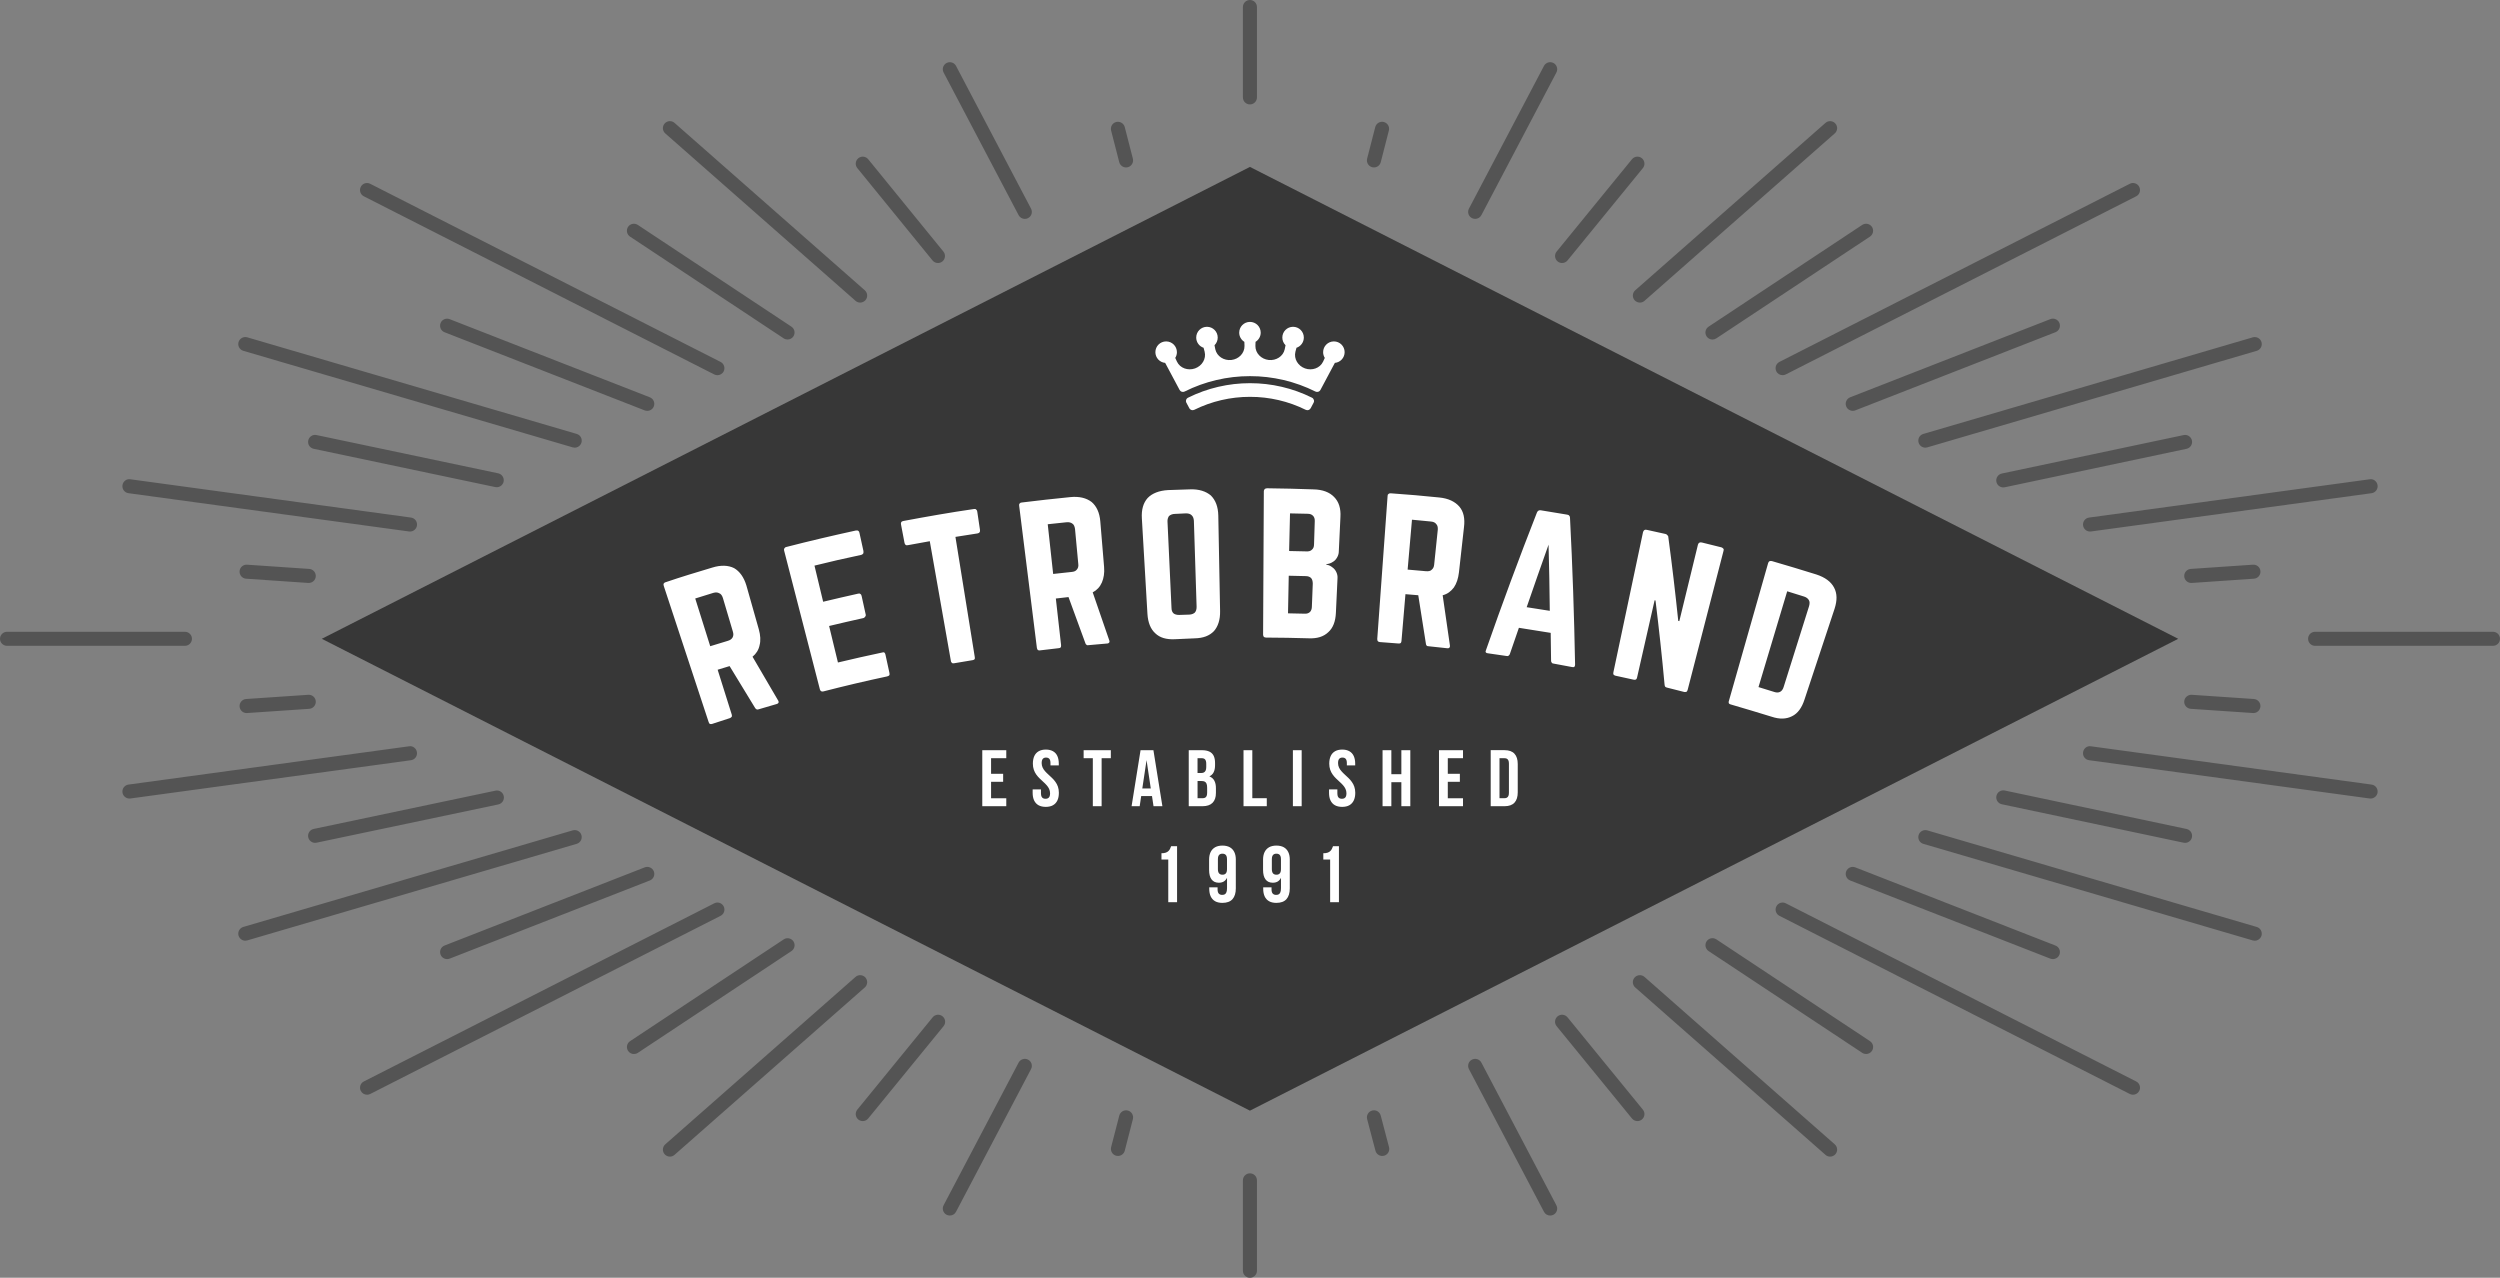 <?xml version="1.0" encoding="utf-8"?>
<!-- Generator: Adobe Illustrator 16.0.0, SVG Export Plug-In . SVG Version: 6.00 Build 0)  -->
<!DOCTYPE svg PUBLIC "-//W3C//DTD SVG 1.1//EN" "http://www.w3.org/Graphics/SVG/1.1/DTD/svg11.dtd">
<svg version="1.1" id="Layer_1" xmlns="http://www.w3.org/2000/svg" xmlns:xlink="http://www.w3.org/1999/xlink" x="0px" y="0px"
	 width="125.919px" height="64.357px" viewBox="0 0 125.919 64.357" enable-background="new 0 0 125.919 64.357"
	 xml:space="preserve">
<rect x="0" y="0" width="125.919" height="64.357" fill="#808080" stroke="none"/>
<g>
	<polygon fill-rule="evenodd" clip-rule="evenodd" fill="#373737" points="16.208,32.175 62.956,8.407 109.712,32.175 
		62.956,55.941 	"/>
	<path fill="#545454" d="M62.956,0c-0.195,0-0.354,0.158-0.354,0.354v4.552c0,0.195,0.158,0.354,0.354,0.354
		s0.354-0.158,0.354-0.354V0.354C63.31,0.158,63.151,0,62.956,0L62.956,0z M43.091,15.152L43.091,15.152
		c0.066,0.06,0.15,0.089,0.233,0.089c0.098,0,0.195-0.042,0.266-0.12c0.129-0.146,0.114-0.371-0.032-0.5L33.975,6.19
		c-0.146-0.129-0.369-0.116-0.499,0.032c-0.129,0.146-0.114,0.37,0.032,0.498L43.091,15.152L43.091,15.152z M12.256,17.67
		L12.256,17.67l16.591,4.863c0.033,0.01,0.066,0.015,0.1,0.015c0.152,0,0.294-0.101,0.339-0.255c0.056-0.188-0.052-0.385-0.24-0.438
		L12.454,16.99c-0.187-0.053-0.384,0.053-0.439,0.24C11.961,17.418,12.067,17.615,12.256,17.67L12.256,17.67z M29.285,42.062
		L29.285,42.062c-0.054-0.186-0.251-0.293-0.438-0.239l-16.591,4.864c-0.188,0.055-0.295,0.251-0.241,0.439
		c0.046,0.153,0.188,0.255,0.341,0.255c0.032,0,0.065-0.006,0.099-0.015l16.591-4.864C29.233,42.447,29.341,42.251,29.285,42.062
		L29.285,42.062z M43.59,49.236L43.59,49.236c-0.13-0.146-0.354-0.16-0.499-0.031l-9.583,8.432
		c-0.146,0.129-0.161,0.352-0.032,0.499c0.069,0.079,0.167,0.12,0.266,0.12c0.083,0,0.166-0.029,0.233-0.089l9.583-8.431
		C43.704,49.607,43.719,49.384,43.59,49.236L43.59,49.236z M82.83,49.205L82.83,49.205c-0.146-0.129-0.37-0.114-0.499,0.031
		c-0.13,0.147-0.115,0.371,0.031,0.5l9.583,8.431c0.067,0.06,0.15,0.089,0.233,0.089c0.099,0,0.196-0.041,0.266-0.12
		c0.129-0.147,0.115-0.37-0.032-0.499L82.83,49.205L82.83,49.205z M113.665,46.688L113.665,46.688l-16.592-4.864
		c-0.187-0.054-0.384,0.054-0.438,0.239c-0.055,0.188,0.052,0.385,0.24,0.44l16.591,4.864c0.033,0.009,0.067,0.015,0.1,0.015
		c0.153,0,0.294-0.102,0.34-0.255C113.96,46.938,113.853,46.742,113.665,46.688L113.665,46.688z M96.635,22.293L96.635,22.293
		c0.045,0.154,0.187,0.255,0.34,0.255c0.032,0,0.065-0.005,0.099-0.015l16.592-4.863c0.188-0.055,0.295-0.252,0.24-0.439
		s-0.25-0.293-0.439-0.24l-16.591,4.864C96.687,21.908,96.58,22.105,96.635,22.293L96.635,22.293z M82.331,15.121L82.331,15.121
		c0.07,0.078,0.167,0.12,0.266,0.12c0.083,0,0.166-0.029,0.233-0.089l9.582-8.432c0.147-0.128,0.161-0.353,0.032-0.498
		c-0.129-0.148-0.354-0.161-0.499-0.032l-9.583,8.431C82.216,14.75,82.201,14.975,82.331,15.121L82.331,15.121z M48.153,3.321
		L48.153,3.321c-0.09-0.173-0.305-0.238-0.478-0.147s-0.239,0.305-0.148,0.478l3.778,7.185c0.063,0.121,0.187,0.189,0.314,0.189
		c0.056,0,0.111-0.014,0.164-0.041c0.173-0.09,0.239-0.305,0.147-0.478L48.153,3.321L48.153,3.321z M18.326,9.888
		c-0.175-0.089-0.244-0.302-0.155-0.476c0.089-0.175,0.301-0.245,0.477-0.154l17.647,8.972c0.174,0.089,0.243,0.301,0.155,0.476
		c-0.062,0.123-0.188,0.192-0.315,0.192c-0.055,0-0.108-0.012-0.16-0.038L18.326,9.888L18.326,9.888L18.326,9.888z M6.471,24.841
		L6.471,24.841l14.132,1.928c0.017,0.002,0.032,0.003,0.048,0.003c0.175,0,0.327-0.129,0.351-0.307
		c0.026-0.193-0.109-0.371-0.303-0.397L6.566,24.14c-0.194-0.034-0.372,0.108-0.398,0.303C6.142,24.636,6.277,24.814,6.471,24.841
		L6.471,24.841z M21.001,37.892L21.001,37.892c-0.026-0.194-0.206-0.339-0.398-0.303L6.471,39.517
		c-0.193,0.026-0.329,0.204-0.303,0.398c0.024,0.177,0.177,0.306,0.351,0.306c0.016,0,0.032,0,0.048-0.003l14.132-1.928
		C20.892,38.265,21.027,38.086,21.001,37.892L21.001,37.892z M36.45,45.652c0.088,0.175,0.019,0.387-0.155,0.476l-17.647,8.973
		c-0.052,0.025-0.106,0.038-0.161,0.038c-0.129,0-0.253-0.07-0.315-0.193c-0.089-0.175-0.02-0.388,0.155-0.476l17.648-8.972
		C36.148,45.407,36.362,45.478,36.45,45.652L36.45,45.652L36.45,45.652z M51.784,53.373L51.784,53.373
		c-0.173-0.091-0.387-0.024-0.479,0.148l-3.778,7.185c-0.091,0.173-0.024,0.387,0.148,0.478c0.053,0.027,0.108,0.04,0.165,0.04
		c0.127,0,0.25-0.067,0.312-0.189l3.778-7.184C52.023,53.678,51.957,53.463,51.784,53.373L51.784,53.373z M74.614,53.521
		L74.614,53.521c-0.091-0.173-0.306-0.239-0.479-0.148c-0.173,0.09-0.239,0.305-0.147,0.478l3.778,7.184
		c0.062,0.122,0.186,0.189,0.312,0.189c0.057,0,0.112-0.013,0.165-0.04c0.173-0.091,0.239-0.305,0.148-0.478L74.614,53.521
		L74.614,53.521z M107.594,54.47c0.175,0.088,0.244,0.301,0.155,0.476c-0.062,0.123-0.187,0.193-0.315,0.193
		c-0.055,0-0.109-0.013-0.161-0.038l-17.648-8.973c-0.173-0.089-0.242-0.301-0.154-0.476c0.089-0.175,0.301-0.245,0.476-0.154
		L107.594,54.47L107.594,54.47L107.594,54.47z M119.449,39.517L119.449,39.517l-14.132-1.928c-0.197-0.036-0.372,0.108-0.398,0.303
		s0.109,0.373,0.303,0.398l14.132,1.928c0.016,0.003,0.032,0.003,0.048,0.003c0.174,0,0.327-0.129,0.351-0.306
		C119.778,39.721,119.643,39.543,119.449,39.517L119.449,39.517z M104.919,26.465L104.919,26.465
		c0.023,0.178,0.176,0.307,0.35,0.307c0.017,0,0.032-0.001,0.049-0.003l14.132-1.928c0.193-0.026,0.329-0.205,0.303-0.398
		c-0.026-0.194-0.205-0.337-0.398-0.303l-14.132,1.928C105.028,26.094,104.893,26.271,104.919,26.465L104.919,26.465z M89.47,18.705
		c-0.088-0.175-0.019-0.387,0.154-0.476l17.648-8.972c0.174-0.091,0.388-0.021,0.477,0.154c0.089,0.174,0.02,0.387-0.155,0.476
		l-17.648,8.972c-0.051,0.026-0.105,0.038-0.159,0.038C89.657,18.897,89.532,18.828,89.47,18.705L89.47,18.705L89.47,18.705z
		 M74.136,10.984L74.136,10.984c0.053,0.027,0.109,0.041,0.165,0.041c0.127,0,0.25-0.068,0.313-0.189l3.778-7.185
		c0.091-0.173,0.024-0.387-0.148-0.478s-0.387-0.025-0.478,0.147l-3.778,7.186C73.896,10.68,73.963,10.895,74.136,10.984
		L74.136,10.984z M56.651,6.4L56.651,6.4c-0.049-0.189-0.244-0.303-0.432-0.255c-0.189,0.049-0.303,0.241-0.255,0.431l0.41,1.593
		c0.041,0.158,0.185,0.265,0.343,0.265c0.028,0,0.059-0.003,0.088-0.011c0.189-0.049,0.304-0.243,0.255-0.433L56.651,6.4L56.651,6.4
		z M46.968,13.117l-3.787-4.65c-0.123-0.151-0.101-0.373,0.051-0.498c0.152-0.122,0.375-0.101,0.498,0.052l3.787,4.65
		c0.124,0.151,0.101,0.374-0.051,0.498c-0.065,0.053-0.146,0.079-0.224,0.079C47.14,13.248,47.037,13.203,46.968,13.117
		L46.968,13.117L46.968,13.117z M31.734,11.918c-0.163-0.108-0.208-0.328-0.1-0.491c0.107-0.162,0.326-0.206,0.49-0.099l7.738,5.125
		c0.163,0.107,0.207,0.327,0.1,0.49c-0.068,0.103-0.181,0.158-0.296,0.158c-0.066,0-0.135-0.02-0.194-0.059L31.734,11.918
		L31.734,11.918L31.734,11.918z M32.73,20.011c0.183,0.071,0.272,0.276,0.201,0.458c-0.055,0.14-0.188,0.225-0.33,0.225
		c-0.042,0-0.086-0.007-0.128-0.023l-10.083-3.937c-0.182-0.071-0.271-0.277-0.201-0.459c0.071-0.182,0.276-0.271,0.459-0.2
		L32.73,20.011L32.73,20.011L32.73,20.011z M25.366,24.26c-0.036,0.166-0.183,0.28-0.346,0.28c-0.024,0-0.05-0.001-0.074-0.007
		l-9.147-1.928c-0.192-0.04-0.314-0.229-0.273-0.419c0.04-0.192,0.229-0.317,0.419-0.273l9.148,1.927
		C25.283,23.881,25.406,24.068,25.366,24.26L25.366,24.26L25.366,24.26z M15.575,28.655L15.575,28.655l-3.131-0.213
		c-0.2-0.011-0.363,0.134-0.377,0.329c-0.013,0.195,0.134,0.364,0.329,0.377l3.132,0.214c0.008,0,0.016,0,0.023,0
		c0.186,0,0.341-0.142,0.354-0.329C15.918,28.838,15.771,28.669,15.575,28.655L15.575,28.655z M15.528,34.995L15.528,34.995
		l-3.132,0.212c-0.195,0.014-0.342,0.184-0.329,0.378c0.013,0.188,0.168,0.33,0.354,0.33c0.008,0,0.016,0,0.023-0.001l3.131-0.212
		c0.195-0.014,0.343-0.183,0.33-0.378S15.726,34.984,15.528,34.995L15.528,34.995z M15.525,42.171
		c-0.041-0.191,0.082-0.379,0.273-0.419l9.155-1.928c0.19-0.045,0.38,0.081,0.42,0.273c0.041,0.191-0.083,0.379-0.273,0.42
		l-9.156,1.927c-0.024,0.006-0.049,0.008-0.073,0.008C15.707,42.452,15.56,42.338,15.525,42.171L15.525,42.171L15.525,42.171z
		 M32.474,43.687c0.181-0.07,0.387,0.021,0.458,0.201c0.071,0.183-0.019,0.388-0.201,0.459l-10.082,3.937
		c-0.043,0.017-0.086,0.023-0.129,0.023c-0.142,0-0.275-0.085-0.33-0.225c-0.07-0.182,0.02-0.387,0.201-0.458L32.474,43.687
		L32.474,43.687L32.474,43.687z M39.963,47.413c0.107,0.163,0.063,0.384-0.1,0.491l-7.738,5.126c-0.06,0.04-0.128,0.059-0.195,0.059
		c-0.114,0-0.228-0.056-0.295-0.158c-0.108-0.163-0.063-0.383,0.1-0.491l7.738-5.125C39.635,47.206,39.854,47.251,39.963,47.413
		L39.963,47.413L39.963,47.413z M47.474,51.189c0.152,0.124,0.175,0.347,0.051,0.498l-3.796,4.649
		c-0.069,0.086-0.171,0.131-0.273,0.131c-0.079,0-0.158-0.026-0.225-0.08c-0.151-0.123-0.173-0.347-0.05-0.498l3.795-4.649
		C47.099,51.088,47.32,51.066,47.474,51.189L47.474,51.189L47.474,51.189z M56.806,55.935L56.806,55.935
		c-0.188-0.048-0.382,0.065-0.431,0.255l-0.41,1.59c-0.048,0.189,0.065,0.384,0.255,0.432c0.029,0.008,0.06,0.011,0.089,0.011
		c0.157,0,0.302-0.105,0.343-0.265l0.409-1.591C57.109,56.178,56.995,55.983,56.806,55.935L56.806,55.935z M69.544,56.188
		L69.544,56.188c-0.05-0.189-0.243-0.305-0.432-0.252c-0.189,0.05-0.302,0.243-0.253,0.432l0.419,1.591
		c0.042,0.159,0.186,0.264,0.342,0.264c0.03,0,0.061-0.003,0.09-0.011c0.189-0.05,0.303-0.243,0.252-0.433L69.544,56.188
		L69.544,56.188z M78.952,51.24l3.795,4.649c0.124,0.151,0.102,0.375-0.05,0.498c-0.066,0.054-0.146,0.08-0.224,0.08
		c-0.103,0-0.205-0.045-0.274-0.131l-3.795-4.649c-0.124-0.151-0.102-0.374,0.05-0.498C78.605,51.066,78.828,51.088,78.952,51.24
		L78.952,51.24L78.952,51.24z M94.186,52.439c0.163,0.108,0.208,0.328,0.101,0.491c-0.069,0.103-0.182,0.158-0.296,0.158
		c-0.067,0-0.136-0.019-0.195-0.059l-7.738-5.126c-0.163-0.107-0.208-0.328-0.1-0.491c0.107-0.162,0.326-0.207,0.49-0.099
		L94.186,52.439L94.186,52.439L94.186,52.439z M92.988,43.888c0.07-0.181,0.277-0.271,0.458-0.201l10.083,3.938
		c0.183,0.071,0.271,0.276,0.201,0.458c-0.056,0.14-0.188,0.225-0.33,0.225c-0.043,0-0.087-0.007-0.129-0.023l-10.082-3.937
		C93.008,44.275,92.917,44.07,92.988,43.888L92.988,43.888L92.988,43.888z M100.554,40.089c0.041-0.191,0.226-0.312,0.42-0.273
		l9.156,1.937c0.191,0.041,0.313,0.228,0.273,0.42c-0.035,0.166-0.183,0.28-0.346,0.28c-0.025,0-0.05-0.003-0.074-0.008
		l-9.156-1.936C100.636,40.468,100.514,40.281,100.554,40.089L100.554,40.089L100.554,40.089z M113.523,35.207L113.523,35.207
		l-3.132-0.212c-0.186-0.011-0.364,0.134-0.377,0.329s0.134,0.364,0.33,0.378l3.131,0.212c0.008,0.001,0.017,0.001,0.024,0.001
		c0.185,0,0.34-0.143,0.353-0.33C113.866,35.391,113.719,35.221,113.523,35.207L113.523,35.207z M113.476,28.442L113.476,28.442
		l-3.132,0.213c-0.195,0.014-0.342,0.183-0.329,0.378c0.013,0.188,0.168,0.329,0.353,0.329c0.008,0,0.017,0,0.024,0l3.133-0.214
		c0.194-0.013,0.342-0.182,0.328-0.377C113.84,28.576,113.681,28.432,113.476,28.442L113.476,28.442z M110.403,22.187
		c0.04,0.19-0.082,0.379-0.273,0.419l-9.156,1.937c-0.024,0.004-0.05,0.007-0.074,0.007c-0.163,0-0.31-0.114-0.346-0.28
		c-0.04-0.191,0.082-0.379,0.273-0.42l9.156-1.936C110.176,21.874,110.362,21.994,110.403,22.187L110.403,22.187L110.403,22.187z
		 M103.73,16.274c0.07,0.182-0.019,0.388-0.201,0.459L93.446,20.67c-0.042,0.017-0.085,0.023-0.129,0.023
		c-0.141,0-0.274-0.085-0.329-0.225c-0.071-0.182,0.02-0.387,0.201-0.458l10.082-3.937C103.452,16.003,103.659,16.093,103.73,16.274
		L103.73,16.274L103.73,16.274z M85.957,16.943c-0.108-0.163-0.063-0.383,0.101-0.49l7.737-5.125
		c0.163-0.107,0.382-0.063,0.491,0.099c0.107,0.163,0.062,0.383-0.101,0.491l-7.738,5.125c-0.06,0.039-0.128,0.059-0.195,0.059
		C86.138,17.102,86.025,17.046,85.957,16.943L85.957,16.943L85.957,16.943z M78.455,13.169c-0.152-0.124-0.175-0.348-0.051-0.499
		l3.795-4.65c0.122-0.151,0.347-0.174,0.498-0.051c0.151,0.125,0.174,0.348,0.05,0.499l-3.795,4.65
		c-0.069,0.085-0.172,0.13-0.274,0.13C78.6,13.248,78.521,13.222,78.455,13.169L78.455,13.169L78.455,13.169z M69.114,8.423
		L69.114,8.423c0.029,0.008,0.059,0.011,0.088,0.011c0.158,0,0.302-0.106,0.343-0.265l0.409-1.593
		c0.05-0.189-0.064-0.382-0.254-0.431c-0.188-0.048-0.382,0.065-0.432,0.255l-0.409,1.59C68.811,8.18,68.925,8.374,69.114,8.423
		L69.114,8.423z M125.565,31.821L125.565,31.821h-8.959c-0.196,0-0.354,0.157-0.354,0.354c0,0.195,0.158,0.354,0.354,0.354h8.959
		c0.195,0,0.354-0.158,0.354-0.354C125.919,31.979,125.761,31.821,125.565,31.821L125.565,31.821z M62.956,59.098L62.956,59.098
		c-0.195,0-0.354,0.158-0.354,0.354v4.552c0,0.195,0.158,0.354,0.354,0.354s0.354-0.159,0.354-0.354v-4.552
		C63.31,59.256,63.151,59.098,62.956,59.098L62.956,59.098z M9.668,32.175L9.668,32.175c0-0.196-0.158-0.354-0.354-0.354h-8.96
		C0.159,31.821,0,31.979,0,32.175c0,0.195,0.159,0.354,0.354,0.354h8.96C9.51,32.528,9.668,32.37,9.668,32.175z"/>
	<path fill="#FFFFFF" d="M38.221,31.703c0.082,0.3,0.1,0.564,0.036,0.801c-0.045,0.228-0.173,0.428-0.354,0.573l1.283,2.194
		c0.036,0.046,0.036,0.092,0.026,0.128c-0.018,0.027-0.054,0.055-0.1,0.063l-0.9,0.264c-0.046,0.01-0.073,0.019-0.109,0
		c-0.037-0.018-0.055-0.045-0.073-0.072l-1.282-2.104l-0.602,0.183l0.71,2.258c0.009,0.046,0.019,0.091-0.009,0.118
		c-0.019,0.027-0.046,0.045-0.092,0.064l-0.891,0.29c-0.037,0.01-0.073,0.01-0.11,0c-0.026-0.018-0.054-0.054-0.063-0.1
		l-2.257-6.846c-0.018-0.056-0.018-0.093-0.009-0.119c0.027-0.036,0.055-0.064,0.101-0.073c0.773-0.264,1.556-0.5,2.348-0.737
		c0.437-0.137,0.81-0.118,1.101,0.027c0.282,0.164,0.492,0.455,0.619,0.874L38.221,31.703L38.221,31.703z M36.664,32.276
		L36.664,32.276c0.119-0.036,0.191-0.091,0.237-0.173c0.046-0.092,0.046-0.182,0.009-0.301l-0.5-1.684
		c-0.037-0.119-0.101-0.21-0.183-0.237c-0.082-0.046-0.173-0.055-0.3-0.019l-0.91,0.283l0.755,2.403L36.664,32.276L36.664,32.276z
		 M43.489,27.752L43.489,27.752c0.01,0.055,0,0.091-0.009,0.127c-0.018,0.027-0.064,0.063-0.118,0.073
		c-0.782,0.163-1.565,0.345-2.339,0.537l0.437,1.82c0.592-0.137,1.174-0.282,1.766-0.409c0.046-0.009,0.082-0.009,0.109,0.018
		c0.037,0.019,0.055,0.063,0.063,0.101l0.2,0.91c0.018,0.055,0.01,0.091-0.018,0.127c-0.01,0.027-0.046,0.056-0.082,0.073
		c-0.583,0.128-1.166,0.265-1.738,0.401l0.445,1.839c0.737-0.173,1.475-0.347,2.221-0.501c0.045-0.018,0.091-0.018,0.118,0
		c0.027,0.019,0.046,0.063,0.055,0.109l0.2,0.92c0.009,0.045,0.009,0.091-0.009,0.118c-0.019,0.018-0.055,0.045-0.109,0.055
		c-1.073,0.228-2.148,0.482-3.212,0.756c-0.046,0.008-0.083,0.008-0.1-0.009c-0.037-0.011-0.064-0.056-0.073-0.092l-1.802-6.992
		c-0.01-0.055-0.01-0.082,0.018-0.118c0.018-0.037,0.045-0.055,0.092-0.064c1.164-0.3,2.329-0.573,3.494-0.828
		c0.054-0.009,0.108-0.009,0.137,0.019c0.026,0.018,0.045,0.046,0.054,0.1L43.489,27.752L43.489,27.752z M49.05,25.639L49.05,25.639
		c0.045-0.008,0.091-0.008,0.118,0.028c0.027,0.017,0.045,0.045,0.054,0.1l0.137,0.92c0.01,0.063,0,0.091-0.018,0.118
		c-0.019,0.036-0.063,0.055-0.109,0.063l-1.109,0.174l0.973,6.045c0.01,0.054,0.01,0.091-0.009,0.118
		c-0.018,0.019-0.046,0.036-0.101,0.046l-0.919,0.154c-0.045,0.009-0.091,0.009-0.108-0.009c-0.027-0.019-0.056-0.046-0.064-0.1
		l-1.064-6.037l-1.102,0.2c-0.045,0.009-0.091,0.009-0.118-0.018c-0.026-0.019-0.046-0.055-0.055-0.11l-0.173-0.91
		c-0.009-0.054-0.009-0.091,0.009-0.117c0.02-0.037,0.064-0.056,0.11-0.064C46.675,26.021,47.857,25.812,49.05,25.639L49.05,25.639z
		 M55.61,28.553L55.61,28.553c0.027,0.31-0.018,0.564-0.109,0.782c-0.1,0.229-0.255,0.392-0.464,0.501l0.829,2.404
		c0.026,0.055,0.018,0.101,0,0.127c-0.02,0.027-0.056,0.046-0.11,0.046l-0.928,0.082c-0.045,0.009-0.082,0.009-0.101-0.019
		c-0.036-0.018-0.055-0.054-0.063-0.09l-0.846-2.313l-0.638,0.073l0.264,2.349c0,0.046,0,0.091-0.026,0.118
		c-0.019,0.019-0.056,0.036-0.109,0.036l-0.929,0.109c-0.036,0.009-0.072,0-0.108-0.019c-0.019-0.018-0.036-0.063-0.046-0.1
		l-0.893-7.165c-0.009-0.055,0-0.082,0.019-0.109c0.027-0.036,0.064-0.055,0.109-0.055c0.819-0.101,1.629-0.191,2.448-0.272
		c0.455-0.046,0.81,0.045,1.073,0.246c0.246,0.208,0.401,0.536,0.437,0.973L55.61,28.553L55.61,28.553z M53.973,28.808
		L53.973,28.808c0.118-0.009,0.209-0.045,0.264-0.118c0.064-0.073,0.091-0.164,0.073-0.291l-0.164-1.758
		c-0.018-0.118-0.055-0.219-0.128-0.264c-0.081-0.063-0.173-0.082-0.3-0.072l-0.946,0.1l0.273,2.504L53.973,28.808L53.973,28.808z
		 M57.513,26.113L57.513,26.113c-0.027-0.446,0.072-0.783,0.291-1.029c0.228-0.237,0.573-0.373,1.028-0.4l1.101-0.036
		c0.456-0.019,0.811,0.1,1.057,0.31c0.236,0.236,0.363,0.563,0.373,1.011l0.09,4.807c0.01,0.446-0.108,0.783-0.309,1.011
		c-0.228,0.236-0.538,0.354-0.965,0.364l-1.01,0.045c-0.419,0.019-0.746-0.072-0.983-0.301c-0.228-0.209-0.364-0.527-0.392-0.974
		L57.513,26.113L57.513,26.113z M59.915,30.956L59.915,30.956c0.118-0.009,0.2-0.046,0.264-0.1c0.064-0.073,0.091-0.164,0.091-0.292
		l-0.137-4.333c-0.009-0.128-0.045-0.219-0.117-0.283c-0.064-0.063-0.155-0.091-0.282-0.091l-0.556,0.027
		c-0.127,0-0.228,0.046-0.301,0.11c-0.045,0.072-0.081,0.163-0.073,0.282l0.201,4.333c0,0.136,0.036,0.219,0.1,0.282
		c0.064,0.055,0.164,0.082,0.282,0.082L59.915,30.956L59.915,30.956z M67.432,27.779L67.432,27.779c0,0.108-0.037,0.219-0.092,0.31
		c-0.054,0.091-0.126,0.172-0.218,0.218c-0.091,0.064-0.191,0.092-0.318,0.109v0.027c0.118,0.009,0.218,0.063,0.31,0.137
		c0.081,0.055,0.145,0.137,0.19,0.228c0.047,0.101,0.073,0.201,0.063,0.328l-0.081,1.729c-0.019,0.438-0.146,0.765-0.382,0.975
		c-0.237,0.227-0.556,0.327-0.983,0.31c-0.719-0.019-1.438-0.037-2.157-0.037c-0.045,0-0.091-0.019-0.108-0.036
		c-0.019-0.027-0.037-0.064-0.037-0.109l0.037-7.22c0-0.055,0.027-0.082,0.045-0.118c0.027-0.019,0.073-0.037,0.119-0.037
		c0.782,0.009,1.564,0.028,2.339,0.056c0.464,0.009,0.81,0.146,1.036,0.382c0.237,0.236,0.347,0.574,0.319,1.02L67.432,27.779
		L67.432,27.779z M66.221,26.268L66.221,26.268c0.01-0.127-0.026-0.228-0.082-0.283c-0.062-0.072-0.154-0.108-0.291-0.108
		l-0.873-0.019l-0.045,1.895l0.864,0.019c0.118,0.009,0.228-0.019,0.291-0.092c0.063-0.055,0.1-0.137,0.1-0.264L66.221,26.268
		L66.221,26.268z M66.121,29.399L66.121,29.399c0-0.118-0.027-0.219-0.082-0.282c-0.063-0.064-0.154-0.1-0.282-0.1l-0.846-0.019
		l-0.037,1.894l0.829,0.018c0.118,0.01,0.218-0.026,0.281-0.09c0.055-0.055,0.092-0.155,0.092-0.273L66.121,29.399L66.121,29.399z
		 M73.483,28.835L73.483,28.835c-0.037,0.31-0.119,0.556-0.255,0.756c-0.146,0.191-0.318,0.327-0.564,0.391l0.364,2.522
		c0.009,0.055,0,0.101-0.037,0.128c-0.018,0.018-0.054,0.027-0.108,0.018l-0.929-0.1c-0.046,0-0.082-0.009-0.1-0.036
		c-0.019-0.027-0.036-0.063-0.036-0.101l-0.383-2.432l-0.646-0.054l-0.2,2.358c0,0.036-0.018,0.081-0.036,0.101
		c-0.036,0.026-0.073,0.026-0.109,0.026l-0.938-0.072c-0.036,0-0.081-0.019-0.1-0.037c-0.027-0.027-0.037-0.072-0.037-0.118
		l0.52-7.192c0-0.055,0.009-0.092,0.046-0.109c0.027-0.037,0.072-0.037,0.118-0.037c0.818,0.055,1.629,0.127,2.438,0.21
		c0.464,0.045,0.792,0.209,1.01,0.455c0.219,0.255,0.291,0.602,0.237,1.038L73.483,28.835L73.483,28.835z M71.827,28.771
		L71.827,28.771c0.118,0.009,0.227-0.009,0.281-0.072c0.073-0.056,0.119-0.146,0.128-0.265l0.182-1.757
		c0.01-0.119-0.018-0.229-0.081-0.283c-0.046-0.073-0.146-0.117-0.273-0.127l-0.946-0.091l-0.219,2.513L71.827,28.771L71.827,28.771
		z M78.252,33.424L78.252,33.424c-0.046-0.01-0.073-0.01-0.092-0.046c-0.027-0.027-0.036-0.063-0.036-0.1l-0.019-1.402l-1.602-0.255
		l-0.455,1.32c-0.009,0.036-0.036,0.063-0.063,0.081c-0.027,0.027-0.055,0.027-0.101,0.019l-0.946-0.137
		c-0.045,0-0.081-0.018-0.1-0.045c-0.018-0.036-0.018-0.063,0.009-0.119c0.811-2.32,1.666-4.634,2.566-6.928
		c0.019-0.046,0.046-0.073,0.073-0.091c0.036-0.019,0.072-0.027,0.118-0.019l1.329,0.219c0.045,0.009,0.081,0.018,0.108,0.055
		c0.019,0.019,0.036,0.055,0.036,0.1c0.128,2.468,0.21,4.926,0.256,7.394c0,0.055-0.01,0.081-0.037,0.118
		c-0.019,0.018-0.063,0.018-0.118,0.009L78.252,33.424L78.252,33.424z M77.997,27.433L77.997,27.433
		c-0.373,1.047-0.737,2.094-1.102,3.15l1.164,0.183C78.052,29.654,78.023,28.544,77.997,27.433L77.997,27.433z M86.706,27.569
		L86.706,27.569c0.045,0.019,0.072,0.036,0.1,0.072c0.018,0.027,0.018,0.063,0,0.119l-1.802,6.983
		c-0.01,0.045-0.036,0.082-0.055,0.1c-0.036,0.01-0.073,0.018-0.118,0.01l-0.865-0.219c-0.036-0.01-0.072-0.019-0.1-0.055
		c-0.009-0.019-0.027-0.063-0.027-0.109c-0.127-1.402-0.282-2.813-0.455-4.225l-0.045-0.01l-0.883,3.888
		c-0.01,0.046-0.027,0.083-0.055,0.101c-0.037,0.019-0.064,0.019-0.118,0.01l-0.92-0.201c-0.036-0.009-0.063-0.026-0.091-0.054
		c-0.019-0.028-0.019-0.073-0.009-0.118l1.492-7.057c0.019-0.055,0.036-0.082,0.063-0.1c0.036-0.027,0.073-0.027,0.119-0.019
		l0.946,0.209c0.045,0.009,0.073,0.027,0.091,0.056c0.036,0.026,0.055,0.055,0.055,0.1c0.191,1.411,0.354,2.812,0.501,4.225
		l0.054,0.009l0.938-3.852c0.019-0.045,0.036-0.082,0.063-0.091c0.036-0.027,0.073-0.027,0.128-0.018L86.706,27.569L86.706,27.569z
		 M89.054,28.371L89.054,28.371c0.018-0.056,0.036-0.083,0.063-0.101c0.036-0.019,0.081-0.019,0.128-0.01
		c0.745,0.219,1.491,0.438,2.238,0.674c0.445,0.146,0.736,0.364,0.892,0.656c0.163,0.301,0.163,0.655,0.027,1.074l-1.511,4.562
		c-0.137,0.428-0.346,0.71-0.628,0.847c-0.282,0.145-0.619,0.164-1.028,0.027c-0.683-0.209-1.374-0.419-2.066-0.62
		c-0.036-0.009-0.072-0.026-0.09-0.054c-0.01-0.027-0.02-0.063,0-0.118L89.054,28.371L89.054,28.371z M89.371,34.854L89.371,34.854
		c0.11,0.036,0.21,0.036,0.292-0.01c0.072-0.037,0.137-0.118,0.173-0.236l1.283-4.079c0.036-0.128,0.036-0.228-0.01-0.301
		c-0.045-0.081-0.127-0.145-0.245-0.182l-0.847-0.264l-1.446,4.825L89.371,34.854z"/>
	<path fill="#FFFFFF" d="M49.918,38.189h0.766v-0.403h-1.209v2.821h1.209v-0.402h-0.766v-0.827h0.608v-0.403h-0.608V38.189
		L49.918,38.189z M52.023,38.464c0,0.114,0.017,0.216,0.048,0.306c0.03,0.09,0.072,0.17,0.123,0.241
		c0.052,0.072,0.107,0.137,0.17,0.197c0.061,0.06,0.122,0.118,0.184,0.173c0.062,0.055,0.119,0.111,0.169,0.169
		c0.053,0.057,0.094,0.119,0.125,0.186s0.047,0.141,0.048,0.223c0,0.067-0.01,0.121-0.028,0.161s-0.045,0.069-0.08,0.087
		c-0.034,0.019-0.075,0.027-0.122,0.026c-0.047,0.001-0.087-0.008-0.122-0.026c-0.034-0.018-0.061-0.047-0.079-0.087
		s-0.028-0.094-0.028-0.161v-0.2h-0.419v0.172c0,0.152,0.024,0.279,0.074,0.385s0.124,0.187,0.222,0.242
		c0.099,0.055,0.22,0.082,0.365,0.083c0.145-0.001,0.267-0.028,0.364-0.083c0.099-0.056,0.172-0.137,0.222-0.242
		s0.074-0.232,0.074-0.385c0-0.114-0.017-0.217-0.047-0.306c-0.031-0.09-0.072-0.17-0.125-0.241
		c-0.051-0.071-0.106-0.137-0.169-0.196c-0.061-0.061-0.123-0.118-0.184-0.173c-0.062-0.056-0.119-0.111-0.17-0.17
		c-0.052-0.057-0.093-0.119-0.124-0.186c-0.03-0.066-0.047-0.141-0.048-0.224c0.001-0.1,0.02-0.17,0.059-0.214
		c0.038-0.043,0.092-0.064,0.164-0.063c0.07-0.001,0.125,0.021,0.163,0.063c0.038,0.044,0.058,0.114,0.058,0.214v0.117h0.419v-0.088
		c0-0.151-0.024-0.28-0.073-0.386c-0.048-0.105-0.122-0.185-0.219-0.24c-0.097-0.055-0.217-0.083-0.36-0.084
		c-0.144,0.001-0.264,0.029-0.36,0.084c-0.097,0.056-0.17,0.135-0.22,0.24C52.048,38.184,52.023,38.312,52.023,38.464L52.023,38.464
		z M54.58,38.189h0.463v2.418h0.443v-2.418h0.464v-0.403h-1.37V38.189L54.58,38.189z M58.095,37.786h-0.648l-0.452,2.821h0.408
		l0.076-0.512h0.544l0.077,0.512h0.447L58.095,37.786L58.095,37.786z M57.749,38.286l0.213,1.427h-0.427L57.749,38.286
		L57.749,38.286z M60.542,37.786h-0.668v2.821h0.697c0.222-0.001,0.39-0.058,0.502-0.171c0.114-0.114,0.17-0.279,0.17-0.498v-0.229
		c0.002-0.149-0.023-0.276-0.075-0.38s-0.137-0.178-0.255-0.225c0.099-0.046,0.171-0.116,0.217-0.21
		c0.047-0.095,0.07-0.213,0.069-0.358v-0.102c0.001-0.145-0.022-0.265-0.067-0.361c-0.047-0.096-0.117-0.168-0.215-0.215
		C60.82,37.811,60.694,37.786,60.542,37.786L60.542,37.786z M60.515,39.338c0.066-0.001,0.121,0.01,0.163,0.03
		c0.043,0.021,0.074,0.058,0.093,0.106c0.021,0.051,0.03,0.119,0.03,0.206v0.246c0,0.068-0.009,0.123-0.026,0.165
		c-0.018,0.041-0.043,0.069-0.078,0.087c-0.033,0.018-0.076,0.026-0.125,0.026h-0.254v-0.867H60.515L60.515,39.338z M60.53,38.189
		c0.078,0,0.136,0.022,0.173,0.069c0.036,0.048,0.054,0.121,0.053,0.221v0.157c0,0.074-0.011,0.134-0.032,0.177
		c-0.021,0.044-0.051,0.075-0.091,0.095c-0.04,0.019-0.088,0.027-0.143,0.027h-0.173v-0.746H60.53L60.53,38.189z M62.632,40.607
		h1.173v-0.402h-0.729v-2.419h-0.443V40.607L62.632,40.607z M65.12,40.607h0.442v-2.821H65.12V40.607L65.12,40.607z M66.951,38.464
		c0.001,0.114,0.017,0.216,0.048,0.306s0.072,0.17,0.124,0.241c0.051,0.072,0.107,0.137,0.169,0.197
		c0.061,0.06,0.123,0.118,0.184,0.173c0.062,0.055,0.119,0.111,0.17,0.169c0.052,0.057,0.092,0.119,0.124,0.186
		c0.031,0.066,0.047,0.141,0.048,0.223c0,0.067-0.01,0.121-0.028,0.161s-0.045,0.069-0.08,0.087
		c-0.033,0.019-0.075,0.027-0.122,0.026c-0.047,0.001-0.087-0.008-0.122-0.026c-0.034-0.018-0.061-0.047-0.079-0.087
		s-0.027-0.094-0.027-0.161v-0.2h-0.42v0.172c0,0.152,0.024,0.279,0.074,0.385c0.051,0.105,0.124,0.187,0.223,0.242
		c0.098,0.055,0.22,0.082,0.364,0.083c0.146-0.001,0.267-0.028,0.364-0.083c0.099-0.056,0.172-0.137,0.222-0.242
		s0.075-0.232,0.075-0.385c-0.001-0.114-0.017-0.217-0.048-0.306c-0.031-0.09-0.072-0.17-0.125-0.241
		c-0.05-0.071-0.107-0.137-0.169-0.196c-0.061-0.061-0.123-0.118-0.185-0.173c-0.062-0.056-0.117-0.111-0.168-0.17
		c-0.052-0.057-0.094-0.119-0.124-0.186c-0.031-0.066-0.048-0.141-0.048-0.224c0-0.1,0.02-0.17,0.058-0.214
		c0.038-0.043,0.093-0.064,0.163-0.063c0.071-0.001,0.126,0.021,0.164,0.063c0.038,0.044,0.058,0.114,0.058,0.214v0.117h0.42v-0.088
		c0-0.151-0.025-0.28-0.074-0.386c-0.048-0.105-0.122-0.185-0.219-0.24c-0.097-0.055-0.217-0.083-0.36-0.084
		c-0.144,0.001-0.264,0.029-0.36,0.084c-0.097,0.056-0.17,0.135-0.219,0.24S66.951,38.312,66.951,38.464L66.951,38.464z
		 M70.079,39.398h0.504v1.209h0.451v-2.821h-0.451v1.21h-0.504v-1.21h-0.443v2.821h0.443V39.398L70.079,39.398z M72.922,38.189
		h0.766v-0.403h-1.209v2.821h1.209v-0.402h-0.766v-0.827h0.608v-0.403h-0.608V38.189L72.922,38.189z M75.083,40.607h0.701
		c0.222-0.001,0.388-0.061,0.497-0.179c0.11-0.12,0.164-0.292,0.164-0.519v-1.426c0-0.228-0.054-0.399-0.164-0.519
		c-0.109-0.119-0.275-0.179-0.497-0.18h-0.701V40.607L75.083,40.607z M75.776,38.189c0.047,0,0.087,0.009,0.122,0.025
		c0.033,0.02,0.059,0.048,0.077,0.089c0.018,0.039,0.026,0.092,0.026,0.16v1.466c0,0.067-0.009,0.12-0.026,0.161
		c-0.019,0.04-0.044,0.069-0.077,0.087c-0.035,0.019-0.075,0.027-0.122,0.027h-0.25v-2.016H75.776L75.776,38.189z M58.501,43.291
		h0.342v2.152h0.443v-2.821h-0.299c-0.016,0.048-0.035,0.093-0.056,0.135c-0.021,0.044-0.05,0.081-0.085,0.113
		c-0.034,0.034-0.079,0.059-0.135,0.078c-0.056,0.019-0.126,0.028-0.211,0.028V43.291L58.501,43.291z M62.246,43.299
		c0-0.151-0.026-0.278-0.078-0.384s-0.127-0.186-0.227-0.242c-0.101-0.055-0.224-0.082-0.369-0.083
		c-0.145,0.001-0.268,0.028-0.367,0.083c-0.101,0.057-0.176,0.137-0.228,0.242s-0.078,0.232-0.078,0.384v0.517
		c0,0.208,0.041,0.367,0.124,0.478c0.082,0.111,0.205,0.166,0.368,0.167c0.099-0.001,0.183-0.022,0.251-0.064
		c0.068-0.044,0.122-0.104,0.16-0.186v0.516c0,0.089-0.01,0.159-0.029,0.21c-0.019,0.051-0.047,0.087-0.083,0.107
		s-0.081,0.03-0.134,0.029c-0.071,0.001-0.127-0.021-0.168-0.063c-0.04-0.044-0.062-0.114-0.062-0.214v-0.102h-0.419v0.073
		c0,0.15,0.024,0.278,0.074,0.384s0.124,0.186,0.222,0.242c0.098,0.055,0.221,0.082,0.365,0.083
		c0.229-0.001,0.399-0.063,0.511-0.189c0.11-0.124,0.166-0.306,0.166-0.544V43.299L62.246,43.299z M61.572,44.057
		c-0.07,0.001-0.126-0.02-0.167-0.063c-0.04-0.043-0.062-0.114-0.062-0.215v-0.507c0-0.067,0.009-0.121,0.027-0.161
		c0.02-0.04,0.045-0.068,0.08-0.087c0.034-0.019,0.074-0.027,0.121-0.026c0.048-0.001,0.089,0.008,0.122,0.026
		c0.035,0.019,0.062,0.047,0.08,0.087s0.028,0.094,0.028,0.161v0.507c-0.001,0.101-0.021,0.172-0.062,0.215
		C61.7,44.037,61.645,44.058,61.572,44.057L61.572,44.057z M64.964,43.299c0-0.151-0.026-0.278-0.078-0.384
		s-0.127-0.186-0.227-0.242c-0.101-0.055-0.224-0.082-0.369-0.083c-0.145,0.001-0.268,0.028-0.368,0.083
		c-0.1,0.057-0.175,0.137-0.227,0.242s-0.078,0.232-0.078,0.384v0.517c0,0.208,0.041,0.367,0.124,0.478
		c0.082,0.111,0.205,0.166,0.368,0.167c0.099-0.001,0.183-0.022,0.251-0.064c0.068-0.044,0.121-0.104,0.16-0.186v0.516
		c0,0.089-0.01,0.159-0.029,0.21c-0.019,0.051-0.047,0.087-0.083,0.107s-0.081,0.03-0.134,0.029
		c-0.071,0.001-0.127-0.021-0.168-0.063c-0.04-0.044-0.062-0.114-0.062-0.214v-0.102h-0.419v0.073c0,0.15,0.024,0.278,0.074,0.384
		s0.124,0.186,0.222,0.242c0.098,0.055,0.22,0.082,0.365,0.083c0.229-0.001,0.399-0.063,0.511-0.189
		c0.11-0.124,0.166-0.306,0.166-0.544V43.299L64.964,43.299z M64.29,44.057c-0.07,0.001-0.126-0.02-0.168-0.063
		c-0.039-0.043-0.061-0.114-0.062-0.215v-0.507c0-0.067,0.01-0.121,0.028-0.161c0.02-0.04,0.045-0.068,0.08-0.087
		c0.034-0.019,0.074-0.027,0.121-0.026c0.048-0.001,0.089,0.008,0.123,0.026s0.061,0.047,0.079,0.087s0.028,0.094,0.028,0.161v0.507
		c-0.001,0.101-0.021,0.172-0.062,0.215C64.418,44.037,64.362,44.058,64.29,44.057L64.29,44.057z M66.653,43.291h0.343v2.152h0.443
		v-2.821h-0.298c-0.017,0.048-0.036,0.093-0.058,0.135c-0.021,0.044-0.049,0.081-0.084,0.113c-0.034,0.034-0.079,0.059-0.136,0.078
		c-0.055,0.019-0.125,0.028-0.211,0.028V43.291z"/>
	<path fill-rule="evenodd" clip-rule="evenodd" fill="#FFFFFF" d="M58.735,17.196c-0.299,0-0.541,0.242-0.541,0.542
		c0,0.282,0.216,0.515,0.492,0.539l0.098,0.183l0.63,1.181c0.048,0.09,0.159,0.126,0.251,0.08c1.018-0.511,2.154-0.778,3.295-0.776
		c1.141-0.002,2.277,0.266,3.296,0.776c0.092,0.046,0.203,0.01,0.251-0.08l0.629-1.181l0.098-0.183
		c0.276-0.024,0.492-0.257,0.492-0.539c0-0.3-0.242-0.542-0.541-0.542s-0.542,0.242-0.542,0.542c0,0.106,0.031,0.205,0.084,0.289
		l-0.086,0.188c-0.157,0.332-0.558,0.466-0.911,0.341c-0.353-0.127-0.572-0.483-0.483-0.84l0.054-0.2
		c0.215-0.072,0.37-0.274,0.37-0.515c0-0.299-0.242-0.541-0.542-0.541c-0.298,0-0.541,0.242-0.541,0.541
		c0,0.152,0.062,0.289,0.162,0.387l-0.041,0.203c-0.076,0.359-0.437,0.582-0.809,0.54c-0.373-0.042-0.673-0.34-0.668-0.707
		l0.007-0.207c0.155-0.095,0.26-0.267,0.26-0.463c0-0.299-0.242-0.541-0.542-0.541c-0.299,0-0.541,0.242-0.541,0.541
		c0,0.196,0.104,0.369,0.26,0.464l0.007,0.206c0.006,0.367-0.288,0.665-0.661,0.707c-0.372,0.042-0.732-0.181-0.81-0.54l-0.04-0.202
		c0.101-0.099,0.162-0.235,0.162-0.387c0-0.3-0.242-0.542-0.541-0.542c-0.3,0-0.542,0.242-0.542,0.542
		c0,0.239,0.155,0.443,0.371,0.514l0.053,0.2c0.09,0.356-0.13,0.713-0.483,0.84c-0.354,0.125-0.754-0.009-0.911-0.341l-0.086-0.188
		c0.053-0.084,0.084-0.183,0.084-0.289C59.277,17.438,59.035,17.196,58.735,17.196L58.735,17.196z M59.841,20.03
		c0.965-0.481,2.04-0.731,3.119-0.73c1.082-0.001,2.155,0.249,3.12,0.73c0.047,0.022,0.078,0.061,0.095,0.111s0.012,0.1-0.014,0.146
		l-0.145,0.273c-0.049,0.092-0.159,0.127-0.251,0.081c-0.868-0.431-1.831-0.655-2.805-0.653c-0.975-0.002-1.938,0.223-2.807,0.653
		c-0.091,0.046-0.202,0.011-0.25-0.081l-0.146-0.273c-0.025-0.046-0.03-0.095-0.014-0.146S59.793,20.053,59.841,20.03z"/>
</g>
</svg>
